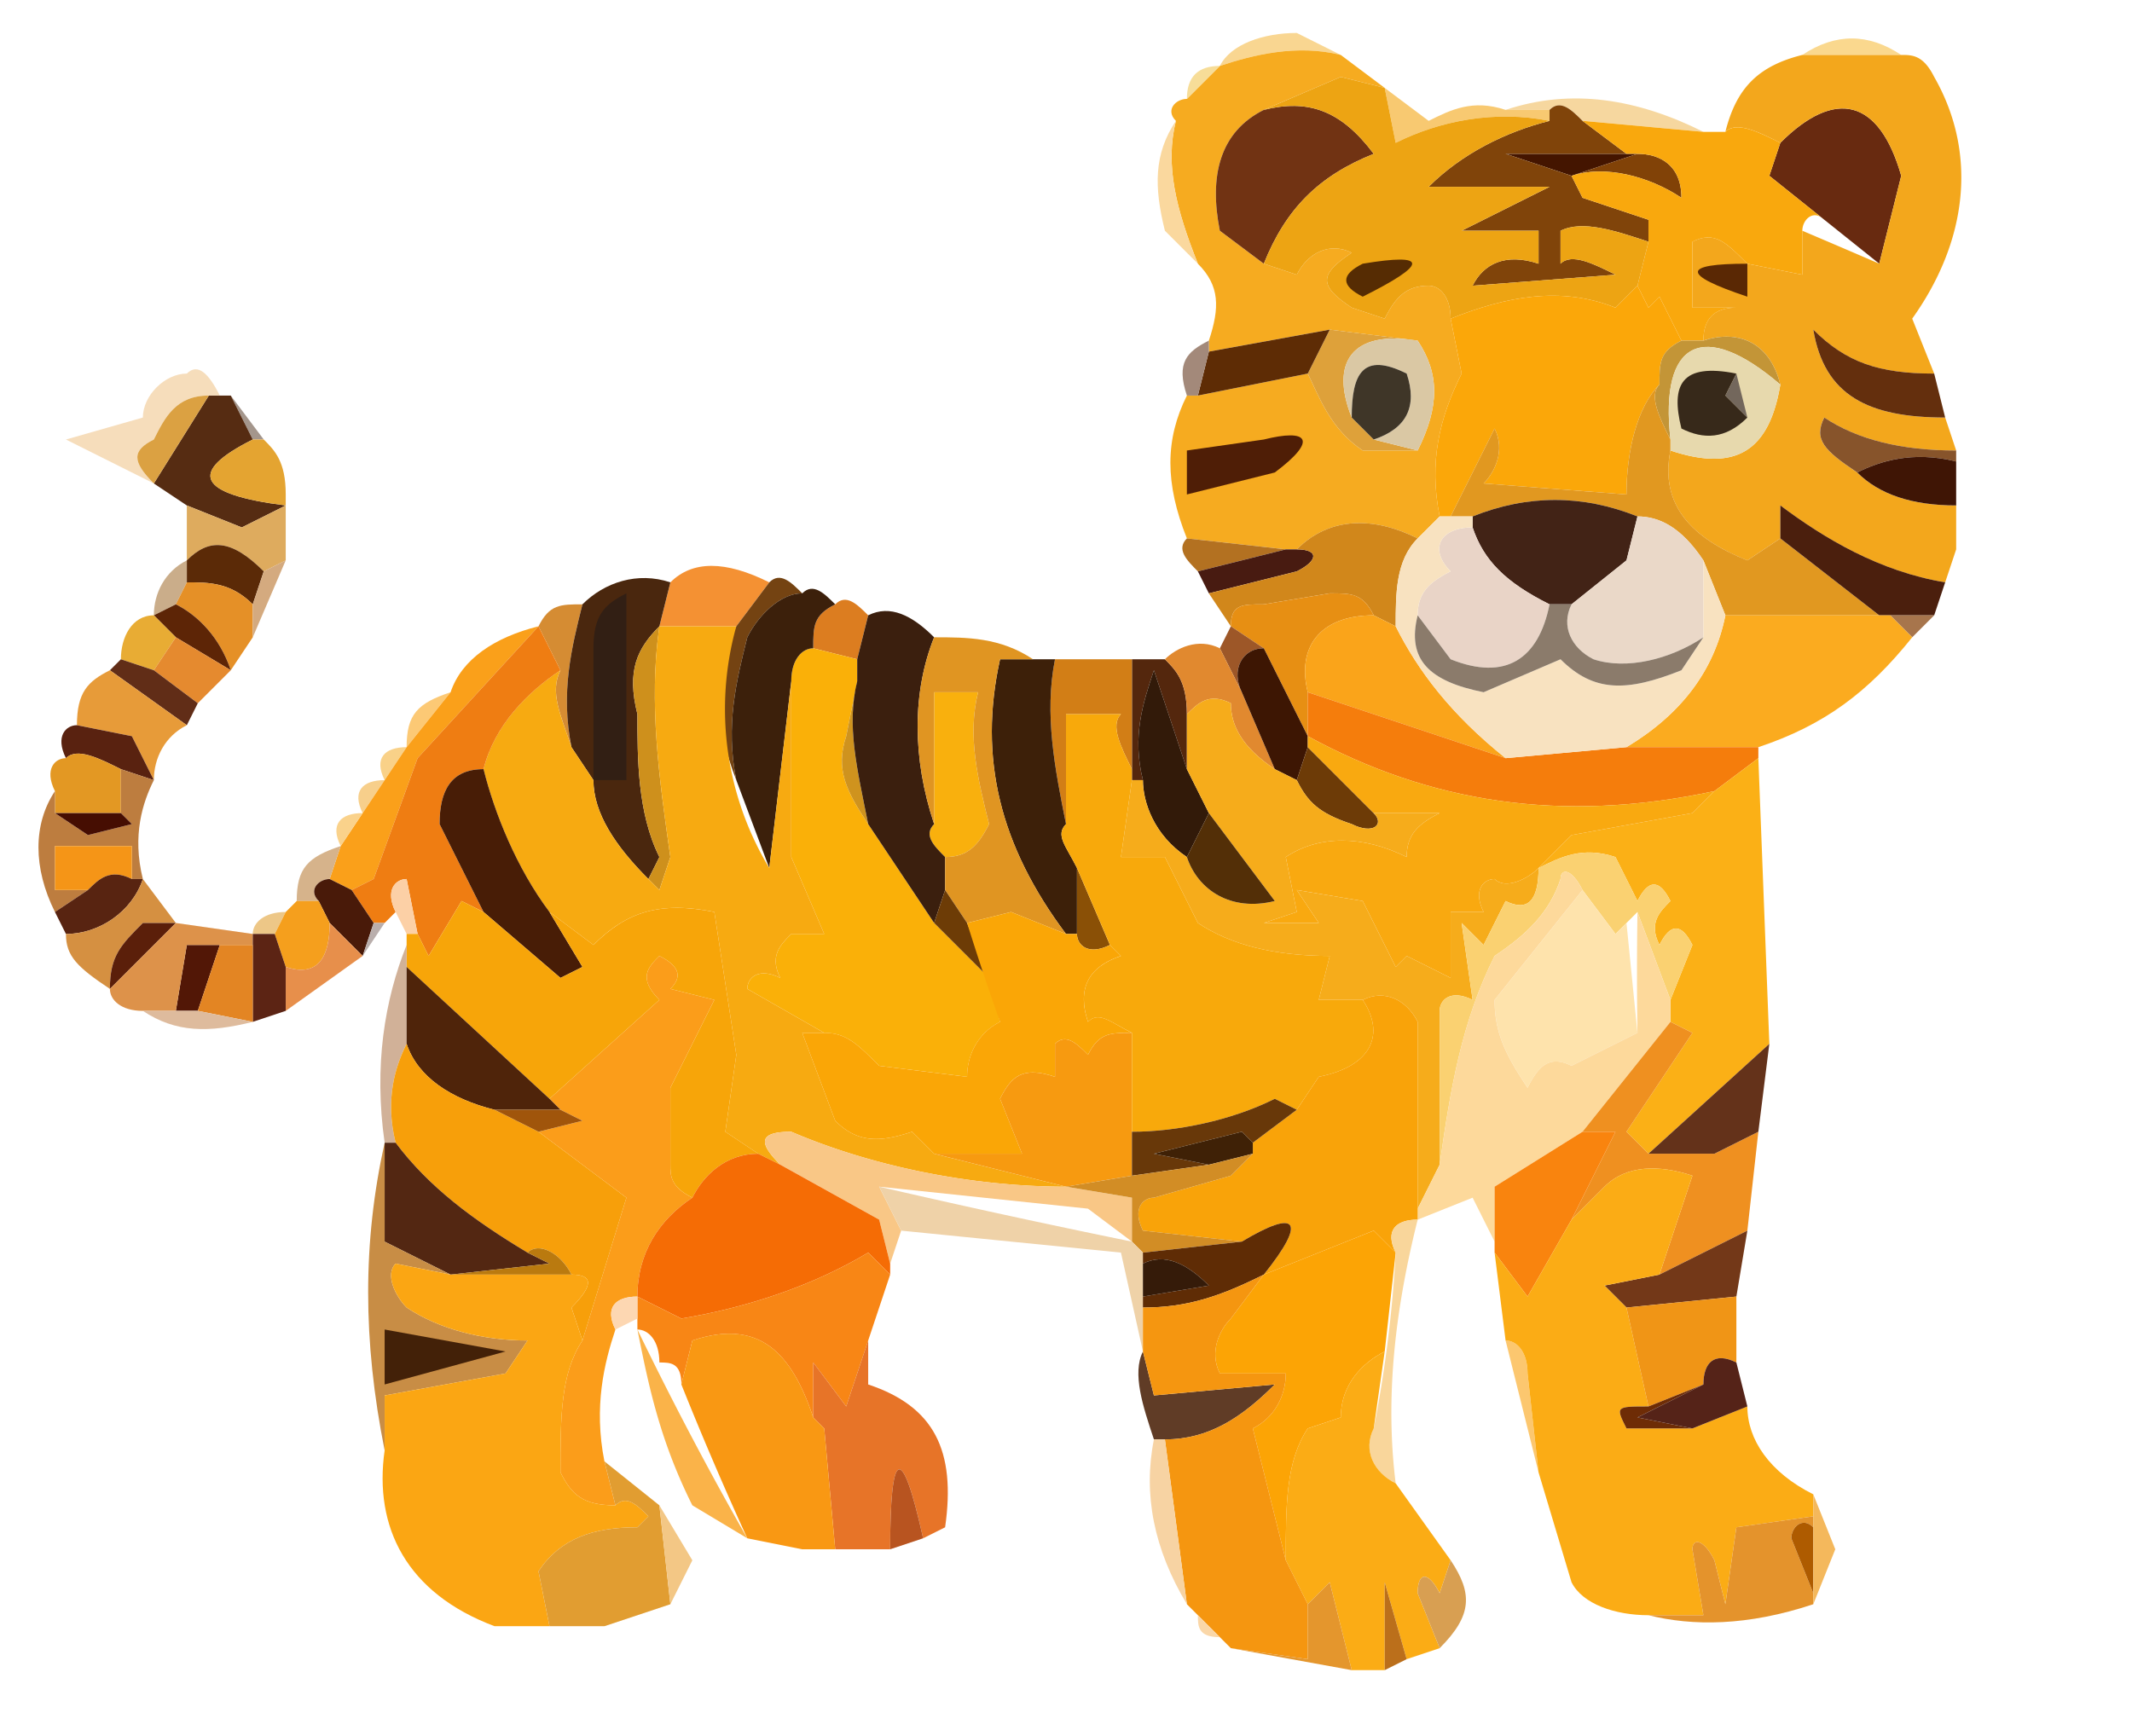 <svg xmlns="http://www.w3.org/2000/svg" width="194" height="158" style="shape-rendering:geometricPrecision;text-rendering:geometricPrecision;image-rendering:optimizeQuality;fill-rule:evenodd;clip-rule:evenodd"><path fill="#f9d691" d="M122 5c-4-1-8 0-11 1 1-2 4-3 7-3l4 2Z" style="opacity:1"/><path fill="#fad88e" d="M173 5h-9c3-2 6-2 9 0Z" style="opacity:1"/><path fill="#f6ab20" d="m122 5 4 3-4-1-7 3c-4 2-5 6-4 11l4 3 3 1c1-2 3-3 5-2-3 2-3 3 0 5l3 1c1-2 2-3 4-3 1 0 2 1 2 3l1 5c-2 4-3 8-2 13l-2 2c-4-2-8-2-11 1h-1l-9-1c-2-5-2-9 0-13h1l10-2c1 2 2 5 5 7h5c2-4 2-7 0-10l-8-1-11 2v-1c1-3 1-5-1-7-2-5-3-9-2-13-1-1 0-2 1-2l3-3c3-1 7-2 11-1Z" style="opacity:1"/><path fill="#f7dd98" d="m111 6-3 3c0-2 1-3 3-3Z" style="opacity:1"/><path fill="#f6d79f" d="M137 10c6-2 12-1 18 2l-11-1c-1-1-2-2-3-1h-4Z" style="opacity:1"/><path fill="#f8c971" d="m126 8 4 3c2-1 4-2 7-1h4v1c-5-1-10 0-14 2l-1-5Z" style="opacity:1"/><path fill="#713313" d="M115 10c4-1 7 0 10 4-5 2-8 5-10 10l-4-3c-1-5 0-9 4-11Z" style="opacity:1"/><path fill="#441500" d="M148 14h1l-6 2-6-2h11Z" style="opacity:1"/><path fill="#682a10" d="m166 20-5-4 1-3c5-5 9-4 11 3l-2 8-5-4Z" style="opacity:1"/><path fill="#814207" d="M149 14c2 0 4 1 4 4-3-2-7-3-10-2l6-2Z" style="opacity:1"/><path fill="#80440a" d="M141 10c1-1 2 0 3 1l4 3h-11l6 2 1 2 6 2v2c-3-1-6-2-8-1v3c1-1 3 0 5 1l-13 1c1-2 3-3 6-2v-3h-7l8-4h-11c3-3 7-5 11-6v-1Z" style="opacity:1"/><path fill="#fad89e" d="M107 11c-1 4 0 8 2 13l-3-3c-1-4-1-7 1-10Z" style="opacity:1"/><path fill="#f3a71c" d="M164 5h9c1 0 2 0 3 2 4 7 3 15-2 22l2 5c-5 0-8-1-11-4 1 6 5 8 12 8l1 3c-5 0-9-1-12-3-1 2 0 3 3 5 2 2 5 3 9 3v4l-1 3c-6-1-11-4-15-7v3l-3 2c-5-2-8-5-7-10 6 2 9 0 10-6-1-4-4-5-7-4 0-2 1-3 3-3h-4v-6c2-1 3 0 5 2l5 1v-4a1048 1048 0 0 1 7 3l2-8c-2-7-6-8-11-3-2-1-4-2-5-1 1-4 3-6 7-7Z" style="opacity:1"/><path fill="#f9a80d" d="m144 11 11 1h2c1-1 3 0 5 1l-1 3 5 4c-1-1-2 0-2 1v4l-5-1c-2-2-3-3-5-2v6h4c-2 0-3 1-3 3h-2l-2-4-1 1-1-2 1-4v-2l-6-2-1-2c3-1 7 0 10 2 0-3-2-4-4-4h-1l-4-3Z" style="opacity:1"/><path fill="#5a2804" d="M159 24v3c-6-2-6-3 0-3Z" style="opacity:1"/><path fill="#eda413" d="m126 8 1 5c4-2 9-3 14-2-4 1-8 3-11 6h11l-8 4h7v3c-3-1-5 0-6 2l13-1c-2-1-4-2-5-1v-3c2-1 5 0 8 1l-1 4-2 2c-5-2-10-1-15 1 0-2-1-3-2-3-2 0-3 1-4 3l-3-1c-3-2-3-3 0-5-2-1-4 0-5 2l-3-1c2-5 5-8 10-10-3-4-6-5-10-4l7-3 4 1Z" style="opacity:1"/><path fill="#562c03" d="M124 24c6-1 6 0 0 3-2-1-2-2 0-3Z" style="opacity:1"/><path fill="#fba709" d="m149 26 1 2 1-1 2 4c-2 1-2 2-2 4-2 2-3 6-3 10l-13-1c1-1 2-3 1-5l-4 8h-1c-1-5 0-9 2-13l-1-5c5-2 10-3 15-1l2-2Z" style="opacity:1"/><path fill="#dea13a" d="m121 30 8 1c-6-1-8 2-6 7l2 2 4 1h-5c-3-2-4-5-5-7l2-4Z" style="opacity:1"/><path fill="#dac8a4" d="M129 31c2 3 2 6 0 10l-4-1c3-1 4-3 3-6-4-2-5 0-5 4-2-5 0-8 6-7Z" style="opacity:1"/><path fill="#c39537" d="M153 31h2c3-1 6 0 7 4-7-6-11-4-10 5-1-2-2-4-1-5 0-2 0-3 2-4Z" style="opacity:1"/><path fill="#5e2c05" d="m121 30-2 4-10 2 1-4 11-2Z" style="opacity:1"/><path fill="#a3897a" d="M110 31v1l-1 4h-1c-1-3 0-4 2-5Z" style="opacity:1"/><path fill="#3f3628" d="m125 40-2-2c0-4 1-6 5-4 1 3 0 5-3 6Z" style="opacity:1"/><path fill="#642f0d" d="m176 34 1 4c-7 0-11-2-12-8 3 3 6 4 11 4Z" style="opacity:1"/><path fill="#a4968c" d="m21 36 3 4h-1l-2-4Z" style="opacity:1"/><path fill="#562c12" d="M19 36h2l2 4c-6 3-5 5 3 6l-4 2-5-2-3-2 5-8Z" style="opacity:1"/><path fill="#f6ddbb" d="M20 36h-1c-3 0-4 2-5 4-2 1-2 2 0 4l-8-4 7-2c0-2 2-4 4-4 1-1 2 0 3 2Z" style="opacity:1"/><path fill="#e7d9ad" d="M162 35c-1 6-4 8-10 6v-1c-1-9 3-11 10-5Z" style="opacity:1"/><path fill="#37291a" d="m158 34-1 2 2 2c-2 2-4 2-6 1-1-4 0-6 5-5Z" style="opacity:1"/><path fill="#73675c" d="m158 34 1 4-2-2 1-2Z" style="opacity:1"/><path fill="#dba142" d="m19 36-5 8c-2-2-2-3 0-4 1-2 2-4 5-4Z" style="opacity:1"/><path fill="#87542b" d="M178 41v9-8c-4-1-7 0-9 1-3-2-4-3-3-5 3 2 7 3 12 3Z" style="opacity:1"/><path fill="#4f1e06" d="M115 40c4-1 5 0 1 3l-8 2v-4l7-1Z" style="opacity:1"/><path fill="#e4a431" d="M23 40h1c1 1 2 2 2 5v1c-8-1-9-3-3-6Z" style="opacity:1"/><path fill="#3f1505" d="M178 46c-4 0-7-1-9-3 2-1 5-2 9-1v4Z" style="opacity:1"/><path fill="#deab5e" d="M26 45v6l-2 1c-3-3-5-3-7-1v-5l5 2 4-2v-1Z" style="opacity:1"/><path fill="#b37121" d="m108 49 9 1-8 2c-1-1-2-2-1-3Z" style="opacity:1"/><path fill="#481b11" d="M117 50h1c2 0 2 1 0 2l-8 2-1-2 8-2Z" style="opacity:1"/><path fill="#e19820" d="M151 35c-1 1 0 3 1 5v1c-1 5 2 8 7 10l3-2 9 7h-14l-2-5c-2-3-4-4-6-4-5-2-10-2-15 0h-2l4-8c1 2 0 4-1 5l13 1c0-4 1-8 3-10Z" style="opacity:1"/><path fill="#5b2a07" d="m24 52-1 3c-2-2-4-2-6-2v-2c2-2 4-2 7 1Z" style="opacity:1"/><path fill="#422316" d="m149 47-1 4-5 4h-2c-4-2-6-4-7-7v-1c5-2 10-2 15 0Z" style="opacity:1"/><path fill="#4b1f0d" d="m177 53-1 3h-5l-9-7v-3c4 3 9 6 15 7Z" style="opacity:1"/><path fill="#caad8a" d="M17 51v2l-1 2-2 1c0-2 1-4 3-5Z" style="opacity:1"/><path fill="#d1871b" d="M129 49c-2 2-2 5-2 8l-2-1c-1-2-2-2-4-2l-6 1c-2 0-3 0-3 2l-2-3 8-2c2-1 2-2 0-2 3-3 7-3 11-1Z" style="opacity:1"/><path fill="#f49133" d="m70 53-3 4h-7l1-4c2-2 5-2 9 0Z" style="opacity:1"/><path fill="#e59027" d="M17 53c2 0 4 0 6 2v3l-2 3c-1-3-3-5-5-6l1-2Z" style="opacity:1"/><path fill="#d4aa7f" d="m26 51-3 7v-3l1-3 2-1Z" style="opacity:1"/><path fill="#a7754c" d="M172 56h4l-2 2-2-2Z" style="opacity:1"/><path fill="#5d2506" d="M16 55c2 1 4 3 5 6l-5-3-2-2 2-1Z" style="opacity:1"/><path fill="#d58c33" d="M53 55c-1 4-2 8-1 13-1-3-2-5-1-7l-2-4c1-2 2-2 4-2Z" style="opacity:1"/><path fill="#dc7d20" d="M76 55c1-1 2 0 3 1l-1 4-4-1c0-2 0-3 2-4Z" style="opacity:1"/><path fill="#e9d4c7" d="M134 48c1 3 3 5 7 7-1 5-4 7-9 5l-3-4c0-2 1-3 3-4-2-2-1-4 2-4Z" style="opacity:1"/><path fill="#e78f13" d="M125 56c-5 0-7 3-6 7v4l-4-8-3-2c0-2 1-2 3-2l6-1c2 0 3 0 4 2Z" style="opacity:1"/><path fill="#faa41a" d="m125 56 2 1c2 4 5 8 10 12l-18-6c-1-4 1-7 6-7Z" style="opacity:1"/><path fill="#ead8c8" d="M149 47c2 0 4 1 6 4v7c-3 2-7 3-10 2-2-1-3-3-2-5l5-4 1-4Z" style="opacity:1"/><path fill="#e8ac34" d="m14 56 2 2-2 3-3-1c0-2 1-4 3-4Z" style="opacity:1"/><path fill="#4a270e" d="m61 53-1 4c-2 2-3 4-2 8 0 4 0 9 2 13l-1 2c-3-3-5-6-5-9l-2-3c-1-5 0-9 1-13 2-2 5-3 8-2Z" style="opacity:1"/><path fill="#fbab1f" d="M157 56h15l2 2c-4 5-8 8-14 10h-12c5-3 8-7 9-12Z" style="opacity:1"/><path fill="#744312" d="M70 53c1-1 2 0 3 1-2 0-4 2-5 4-1 4-2 8-1 13-2-5-2-10 0-14l3-4Z" style="opacity:1"/><path fill="#e58a2f" d="m16 58 5 3-3 3-4-3 2-3Z" style="opacity:1"/><path fill="#321f14" d="M54 71V59c0-3 1-4 3-5v17h-3Z" style="opacity:1"/><path fill="#54270d" d="M103 60h3c1 1 2 2 2 5v5l-3-9c-1 3-2 6-1 10h-1V60Z" style="opacity:1"/><path fill="#d27e16" d="M96 60h7v10c-1-2-2-4-1-5h-5v10c-1-5-2-10-1-15Z" style="opacity:1"/><path fill="#9d5728" d="m112 57 3 2c-2 0-3 2-2 4l-2-4 1-2Z" style="opacity:1"/><path fill="#612d17" d="m11 60 3 1 4 3-1 2-7-5 1-1Z" style="opacity:1"/><path fill="#fcc975" d="m41 63-4 5c0-3 1-4 4-5Z" style="opacity:1"/><path fill="#f9b00d" d="M86 78c-1-1-2-2-1-3V63h4c-1 4 0 8 1 12-1 2-2 3-4 3Z" style="opacity:1"/><path fill="#e1892f" d="M106 60c1-1 3-2 5-1l2 4 3 7c-3-2-4-4-4-6-2-1-3 0-4 1 0-3-1-4-2-5Z" style="opacity:1"/><path fill="#e79b39" d="m10 61 7 5c-2 1-3 3-3 5l-2-4-5-1c0-3 1-4 3-5Z" style="opacity:1"/><path fill="#fab008" d="m74 59 4 1v2l-1 5c-1 3 0 5 2 8l6 9 5 5 1 4c-2 1-3 3-3 5l-8-1c-2-2-3-3-5-3l-7-4c0-1 1-2 3-1-1-2 0-3 1-4h3l-3-7V62c0-2 1-3 2-3Z" style="opacity:1"/><path fill="#3d2009" d="M94 60h2c-1 5 0 10 1 15-1 1 0 2 1 4v6h-1c-6-8-8-16-6-25h3Z" style="opacity:1"/><path fill="#3d1603" d="m115 59 4 8v1l-1 3-2-1-3-7c-1-2 0-4 2-4Z" style="opacity:1"/><path fill="#f57d0c" d="m119 63 18 6 11-1h12v1l-4 3c-14 3-26 1-37-5v-4Z" style="opacity:1"/><path fill="#f8e2c0" d="M131 47h3v1c-3 0-4 2-2 4-2 1-3 2-3 4-1 4 1 6 6 7l7-3c3 3 6 3 11 1l2-3v-7l2 5c-1 5-4 9-9 12l-11 1c-5-4-8-8-10-12 0-3 0-6 2-8l2-2Z" style="opacity:1"/><path fill="#8b7b6b" d="M141 55h2c-1 2 0 4 2 5 3 1 7 0 10-2l-2 3c-5 2-8 2-11-1l-7 3c-5-1-7-3-6-7l3 4c5 2 8 0 9-5Z" style="opacity:1"/><path fill="#592210" d="m7 66 5 1 2 4-3-1c-2-1-4-2-5-1-1-2 0-3 1-3Z" style="opacity:1"/><path fill="#321a09" d="m108 70 2 4-2 4c-3-2-4-5-4-7-1-4 0-7 1-10l3 9Z" style="opacity:1"/><path fill="#e39823" d="M6 69c1-1 3 0 5 1v4H5v-2c-1-2 0-3 1-3Z" style="opacity:1"/><path fill="#f9d188" d="m37 68-2 3c-1-2 0-3 2-3Z" style="opacity:1"/><path fill="#3c200b" d="M73 54c1-1 2 0 3 1-2 1-2 2-2 4-1 0-2 1-2 3l-2 17-3-8c-1-5 0-9 1-13 1-2 3-4 5-4Z" style="opacity:1"/><path fill="#ce901c" d="M60 57c-1 7 0 14 1 21l-1 3-1-1 1-2c-2-4-2-9-2-13-1-4 0-6 2-8Z" style="opacity:1"/><path fill="#cf931e" d="M78 62c-1 4 0 8 1 13-2-3-3-5-2-8l1-5Z" style="opacity:1"/><path fill="#3b1f0e" d="M79 56c2-1 4 0 6 2-2 5-2 11 0 17-1 1 0 2 1 3v3l-1 3-6-9c-1-5-2-9-1-13v-2l1-4Z" style="opacity:1"/><path fill="#f7cf8b" d="m35 71-2 3c-1-2 0-3 2-3Z" style="opacity:1"/><path fill="#f7aa11" d="M60 57h7a28 28 0 0 0 3 22l2-17v16l3 7h-3c-1 1-2 2-1 4-2-1-3 0-3 1l7 4h-2l3 8c2 2 4 2 7 1l2 2 12 3c-9 0-18-2-25-5-3 0-3 1-1 3l-2-1-3-2 1-7-2-13c-5-1-8 0-11 3l-4-3c-3-4-5-9-6-13 1-4 4-7 7-9-1 2 0 4 1 7l2 3c0 3 2 6 5 9l1 1 1-3c-1-7-2-14-1-21Z" style="opacity:1"/><path fill="#6d3b07" d="m119 68 6 6c1 1 0 2-2 1-3-1-4-2-5-4l1-3Z" style="opacity:1"/><path fill="#faa01a" d="M49 57 38 69l-4 11-2 1-2-1 1-3 2-3 2-3 2-3 4-5c1-3 4-5 8-6Z" style="opacity:1"/><path fill="#ef7d12" d="m49 57 2 4c-3 2-6 5-7 9-3 0-4 2-4 5l4 8-2-1-3 5-1-2-1-5c-1 0-2 1-1 3l-1 1h-1l-2-3 2-1 4-11 11-12Z" style="opacity:1"/><path fill="#fbb016" d="m160 69 1 26-11 10-2-2 6-9-2-1v-2l2-5c-1-2-2-2-3 0-1-2 0-3 1-4-1-2-2-2-3 0l-2-4c-3-1-5 0-7 1l3-3 11-2 2-2 4-3Z" style="opacity:1"/><path fill="#bd7d3f" d="m11 70 3 1c-1 2-2 5-1 9h-1v-3H5v4h3l-3 2c-2-4-2-8 0-11v2l3 2 4-1-1-1v-4Z" style="opacity:1"/><path fill="#460e02" d="M5 74h6l1 1-4 1-3-2Z" style="opacity:1"/><path fill="#fad28b" d="m33 74-2 3c-1-2 0-3 2-3Z" style="opacity:1"/><path fill="#f9a910" d="M119 68v-1c11 6 23 8 37 5l-2 2-11 2-3 3c-1 1-3 2-4 1-1 0-2 1-1 3h-3v6l-4-2-1 1-3-6-6-1 2 3h-5l3-1-1-5c3-2 7-2 11 0 0-2 1-3 3-4h-6l-6-6Z" style="opacity:1"/><path fill="#f59517" d="M12 80c-2-1-3 0-4 1H5v-4h7v3Z" style="opacity:1"/><path fill="#d6b38b" d="m31 77-1 3c-1 0-2 1-1 2h-2c0-3 1-4 4-5Z" style="opacity:1"/><path fill="#e09522" d="M85 58c3 0 6 0 9 2h-3c-2 9 0 17 6 25l-5-2-4 1-2-3v-3c2 0 3-1 4-3-1-4-2-8-1-12h-4v12c-2-6-2-12 0-17Z" style="opacity:1"/><path fill="#582411" d="M12 80h1c-1 3-4 5-7 5l-1-2 3-2c1-1 2-2 4-1Z" style="opacity:1"/><path fill="#fcd0a6" d="M38 85h-1l-1-2c-1-2 0-3 1-3l1 5Z" style="opacity:1"/><path fill="#481d06" d="M44 70c1 4 3 9 6 13l3 5-2 1-7-6-4-8c0-3 1-5 4-5Z" style="opacity:1"/><path fill="#8a5006" d="m98 79 3 7c-2 1-3 0-3-1v-6Z" style="opacity:1"/><path fill="#491a09" d="m30 80 2 1 2 3-1 3-3-3-1-2c-1-1 0-2 1-2Z" style="opacity:1"/><path fill="#edc787" d="m26 83-1 2h-2c0-1 1-2 3-2Z" style="opacity:1"/><path fill="#f59f1d" d="M27 82h2l1 2c0 3-1 5-4 4l-1-3 1-2 1-1Z" style="opacity:1"/><path fill="#6d3c06" d="m86 81 2 3 2 5-5-5 1-3Z" style="opacity:1"/><path fill="#faa606" d="M97 85h1c0 1 1 2 3 1l1 1c-3 1-4 3-3 6 1-1 2 0 4 1-2 0-3 0-4 2-1-1-2-2-3-1v3c-3-1-4 0-5 2l2 5h-8l-2-2c-3 1-5 1-7-1l-3-8h2c2 0 3 1 5 3l8 1c0-2 1-4 3-5a239 239 0 0 1-3-9l4-1 5 2Z" style="opacity:1"/><path fill="#b9aeac" d="M34 84h1l-2 3 1-3Z" style="opacity:1"/><path fill="#f6ac1b" d="m116 70 2 1c1 2 2 3 5 4 2 1 3 0 2-1h6c-2 1-3 2-3 4-4-2-8-2-11 0l1 5-3 1h5l-2-3 6 1 3 6 1-1 4 2v-6h3c-1-2 0-3 1-3 1 1 3 0 4-1 0 3-1 4-3 3l-2 4-2-2 1 7c-2-1-3 0-3 1v14l-2 4V93c-1-2-3-3-5-2h-4l1-4c-5 0-9-1-12-3l-3-6h-4l1-7h1c0 2 1 5 4 7 1 3 4 5 8 4l-6-8-2-4v-5c1-1 2-2 4-1 0 2 1 4 4 6Z" style="opacity:1"/><path fill="#532f07" d="m110 74 6 8c-4 1-7-1-8-4l2-4Z" style="opacity:1"/><path fill="#d59041" d="m13 80 3 4h-3c-2 2-3 3-3 6-3-2-4-3-4-5 3 0 6-2 7-5Z" style="opacity:1"/><path fill="#5b1f0a" d="m16 84-6 6c0-3 1-4 3-6h3Z" style="opacity:1"/><path fill="#521706" d="m20 86-2 6h-2l1-6h3Z" style="opacity:1"/><path fill="#dd924a" d="m16 84 7 1v1h-6l-1 6h-3c-2 0-3-1-3-2l6-6Z" style="opacity:1"/><path fill="#e78f4b" d="m30 84 3 3-7 5v-4c3 1 4-1 4-4Z" style="opacity:1"/><path fill="#fb9d1a" d="M63 109c-3 2-5 5-5 9-2 0-3 1-2 3-1 3-2 7-1 12l1 4c-3 0-4-1-5-3 0-5 0-9 2-12l4-13-8-6 4-1-2-1-1-1 10-9c-2-2-1-3 0-4 2 1 2 2 1 3l4 1-4 8v7c0 1 0 2 2 3Z" style="opacity:1"/><path fill="#5c2414" d="M23 85h2l1 3v4l-3 1v-8Z" style="opacity:1"/><path fill="#f7a509" d="m44 83 7 6 2-1-3-5 4 3c3-3 6-4 11-3l2 13-1 7 3 2c-3 0-5 2-6 4-2-1-2-2-2-3v-7l4-8-4-1c1-1 1-2-1-3-1 1-2 2 0 4l-10 9-13-12v-3h1l1 2 3-5 2 1Z" style="opacity:1"/><path fill="#fad171" d="m152 91-3-8-1 1-1 1-3-4c-1-2-2-2-2-1-1 3-3 5-6 7-3 6-4 12-5 19V92c0-1 1-2 3-1l-1-7 2 2 2-4c2 1 3 0 3-3 2-1 4-2 7-1l2 4c1-2 2-2 3 0-1 1-2 2-1 4 1-2 2-2 3 0l-2 5Z" style="opacity:1"/><path fill="#e38523" d="M20 86h3v7l-5-1 2-6Z" style="opacity:1"/><path fill="#debb9d" d="M13 92h5l5 1c-4 1-7 1-10-1Z" style="opacity:1"/><path fill="#fee3ac" d="m144 81 3 4 1-1 1 10-6 3c-2-1-3 0-4 2-2-3-3-5-3-8l8-10Z" style="opacity:1"/><path fill="#fdd99b" d="m144 81-8 10c0 3 1 5 3 8 1-2 2-3 4-2l6-3a352 352 0 0 1 0-11l3 8v2l-8 10-8 5v5l-2-4-5 2v-1l2-4c1-7 2-13 5-19 3-2 5-4 6-7 0-1 1-1 2 1Z" style="opacity:1"/><path fill="#f79a10" d="M103 94v13l-6 1-12-3h8l-2-5c1-2 2-3 5-2v-3c1-1 2 0 3 1 1-2 2-2 4-2Z" style="opacity:1"/><path fill="#f8a90b" d="M103 70v1l-1 7h4l3 6c3 2 7 3 12 3l-1 4h4c2 3 1 6-4 7l-2 3-2-1c-4 2-9 3-13 3v-9c-2-1-3-2-4-1-1-3 0-5 3-6l-1-1-3-7c-1-2-2-3-1-4V65h5c-1 1 0 3 1 5Z" style="opacity:1"/><path fill="#f9a309" d="M124 91c2-1 4 0 5 2v18c-2 0-3 1-2 3l-2-2-10 4c4-5 3-6-2-3l-9-1c-1-2 0-3 1-3l7-2 2-2v-1l4-3 2-3c5-1 6-4 4-7Z" style="opacity:1"/><path fill="#d1b198" d="M37 86v9c-1 2-2 5-1 9h-1c-1-7 0-13 2-18Z" style="opacity:1"/><path fill="#4f240a" d="m37 88 13 12 1 1h-6c-4-1-7-3-8-6v-7Z" style="opacity:1"/><path fill="#ef9020" d="m152 93 2 1-6 9 2 2h6l4-2-1 9-8 4 3-9c-3-1-6-1-8 1l-3 3 4-8h-3l8-10Z" style="opacity:1"/><path fill="#f79f0a" d="M37 95c1 3 4 5 8 6l4 2 8 6-4 13-1-3c2-2 2-3 0-3-1-2-3-3-4-2-5-3-9-6-12-10-1-4 0-7 1-9Z" style="opacity:1"/><path fill="#a0550b" d="M45 101h6l2 1-4 1-4-2Z" style="opacity:1"/><path fill="#64321a" d="m161 95-1 8-4 2h-6l11-10Z" style="opacity:1"/><path fill="#683809" d="m118 101-4 3-1-1-8 2 5 1-7 1v-4c4 0 9-1 13-3l2 1Z" style="opacity:1"/><path fill="#3f2106" d="M114 104v1l-4 1-5-1 8-2 1 1Z" style="opacity:1"/><path fill="#f9c786" d="m97 108 6 1v4l-4-3-19-2 2 4-1 3-1-4-9-5c-2-2-2-3 1-3 7 3 16 5 25 5Z" style="opacity:1"/><path fill="#d28d25" d="m114 105-2 2-7 2c-1 0-2 1-1 3l9 1-9 1-1-1v-4l-6-1 6-1 7-1 4-1Z" style="opacity:1"/><path fill="#f9840e" d="M144 103h3l-4 8-4 7-3-4v-6l8-5Z" style="opacity:1"/><path fill="#532712" d="M35 104h1c3 4 7 7 12 10l2 1-9 1-6-3v-9Z" style="opacity:1"/><path fill="#f56c05" d="m69 105 2 1 9 5 1 4v1l-2-2c-5 3-11 5-17 6l-4-2c0-4 2-7 5-9 1-2 3-4 6-4Z" style="opacity:1"/><path fill="#efd2a8" d="m103 113 1 1v9l-2-9-20-2-2-4a908 908 0 0 0 23 5Z" style="opacity:1"/><path fill="#fca405" d="m127 114-1 9c-2 1-4 3-4 6l-3 1c-2 3-2 7-2 12l-3-12c2-1 3-3 3-5h-6c-1-2 0-4 1-5l3-4 10-4 2 2Z" style="opacity:1"/><path fill="#5f2c05" d="M115 116c-4 2-7 3-11 3v-1l6-1c-2-2-4-3-6-2v-1l9-1c5-3 6-2 2 3Z" style="opacity:1"/><path fill="#ba7a0f" d="M48 114c1-1 3 0 4 2H41l9-1-2-1Z" style="opacity:1"/><path fill="#351b09" d="M104 115c2-1 4 0 6 2l-6 1v-3Z" style="opacity:1"/><path fill="#733818" d="m159 112-1 6-10 1-2-2 5-1 8-4Z" style="opacity:1"/><path fill="#f88615" d="m81 116-2 6-2 6-3-4v5c-2-6-5-9-11-7l-1 4c0-2-1-2-2-2 0-2-1-3-2-3v-3l4 2c6-1 12-3 17-6l2 2Z" style="opacity:1"/><path fill="#f9d69b" d="M129 111c-2 8-3 16-2 24-2-1-3-3-2-5a114 114 0 0 0 2-16c-1-2 0-3 2-3Z" style="opacity:1"/><path fill="#fdd7b2" d="M58 118v2l-2 1c-1-2 0-3 2-3Z" style="opacity:1"/><path fill="#fcc76f" d="M137 122c1 0 2 1 2 3l1 9-3-12Z" style="opacity:1"/><path fill="#fbac15" d="m151 116-5 1 2 2 2 9c-3 0-3 0-2 2h6l5-2c0 3 2 6 6 8v2l-7 1-1 7-1-4c-1-2-2-2-2-1l1 6h-5c-3 0-6-1-7-3l-3-10-1-9c0-2-1-3-2-3l-1-8 3 4 4-7 3-3c2-2 5-2 8-1l-3 9Z" style="opacity:1"/><path fill="#f09516" d="M158 118v6c-2-1-3 0-3 2l-5 2-2-9 10-1Z" style="opacity:1"/><path fill="#c88d45" d="M35 104v9l6 3-5-1c-1 1 0 3 1 4 3 2 7 3 11 3l-2 3-11 2v5c-2-10-2-19 0-28Z" style="opacity:1"/><path fill="#432108" d="m35 121 11 2-11 3v-5Z" style="opacity:1"/><path fill="#fba613" d="M41 116h11c2 0 2 1 0 3l1 3c-2 3-2 7-2 12 1 2 2 3 5 3 1-1 2 0 3 1l-1 1c-4 0-7 1-9 4l1 5h-5c-8-3-11-9-10-16v-5l11-2 2-3c-4 0-8-1-11-3-1-1-2-3-1-4l5 1Z" style="opacity:1"/><path fill="#6e2c06" d="m155 126-6 3 5 1h-6c-1-2-1-2 2-2l5-2Z" style="opacity:1"/><path fill="#552318" d="m158 124 1 4-5 2-5-1 6-3c0-2 1-3 3-2Z" style="opacity:1"/><path fill="#603c26" d="m104 123 1 4 11-1c-3 3-6 5-10 5h-1c-1-3-2-6-1-8Z" style="opacity:1"/><path fill="#fbac15" d="m126 123-1 7c-1 2 0 4 2 5l5 7-1 3c-1-2-2-2-2 0l2 5-3 1-2-7v8h-3l-2-8-2 2-2-4c0-5 0-9 2-12l3-1c0-3 2-5 4-6Z" style="opacity:1"/><path fill="#e77428" d="M79 122v4c6 2 8 6 7 13l-2 1c-2-9-3-8-3 1h-8 3l-1-11-1-1v-5l3 4 2-6Z" style="opacity:1"/><path fill="#fab349" d="M58 121a315 315 0 0 0 10 19l-5-3c-3-6-4-11-5-16Z" style="opacity:1"/><path fill="#f59610" d="m115 116-3 4c-1 1-2 3-1 5h6c0 2-1 4-3 5l3 12 2 4v5l-7-1-1-1-2-2-1-1-2-15c4 0 7-2 10-5l-11 1-1-4v-4c4 0 7-1 11-3Z" style="opacity:1"/><path fill="#f99813" d="m74 129 1 1 1 11h-3l-5-1a315 315 0 0 1-6-14l1-4c6-2 9 1 11 7Z" style="opacity:1"/><path fill="#b85420" d="m84 140-3 1c0-9 1-10 3-1Z" style="opacity:1"/><path fill="#f7d3a3" d="M105 131h1l2 15c-3-5-4-10-3-15Z" style="opacity:1"/><path fill="#e4932c" d="M165 138v1c-1-1-2 0-2 1l2 5v1c-6 2-11 2-15 1h5l-1-6c0-1 1-1 2 1l1 4 1-7 7-1Z" style="opacity:1"/><path fill="#e19d31" d="m55 133 5 4 1 9-6 2H45h5l-1-5c2-3 5-4 9-4l1-1c-1-1-2-2-3-1l-1-4Z" style="opacity:1"/><path fill="#ae5b00" d="M165 139v6l-2-5c0-1 1-2 2-1Z" style="opacity:1"/><path fill="#f3c785" d="m60 137 3 5-2 4-1-9Z" style="opacity:1"/><path fill="#f4b85c" d="m165 136 2 5-2 5v-10Z" style="opacity:1"/><path fill="#bb6f1b" d="m128 151-2 1v-8l2 7Z" style="opacity:1"/><path fill="#d89f52" d="M132 142c2 3 2 5-1 8l-2-5c0-2 1-2 2 0l1-3Z" style="opacity:1"/><path fill="#fad7a8" d="m109 147 2 2c-2 0-2-1-2-2Z" style="opacity:1"/><path fill="#e4962d" d="m123 152-11-2 7 1v-5l2-2 2 8Z" style="opacity:1"/></svg>